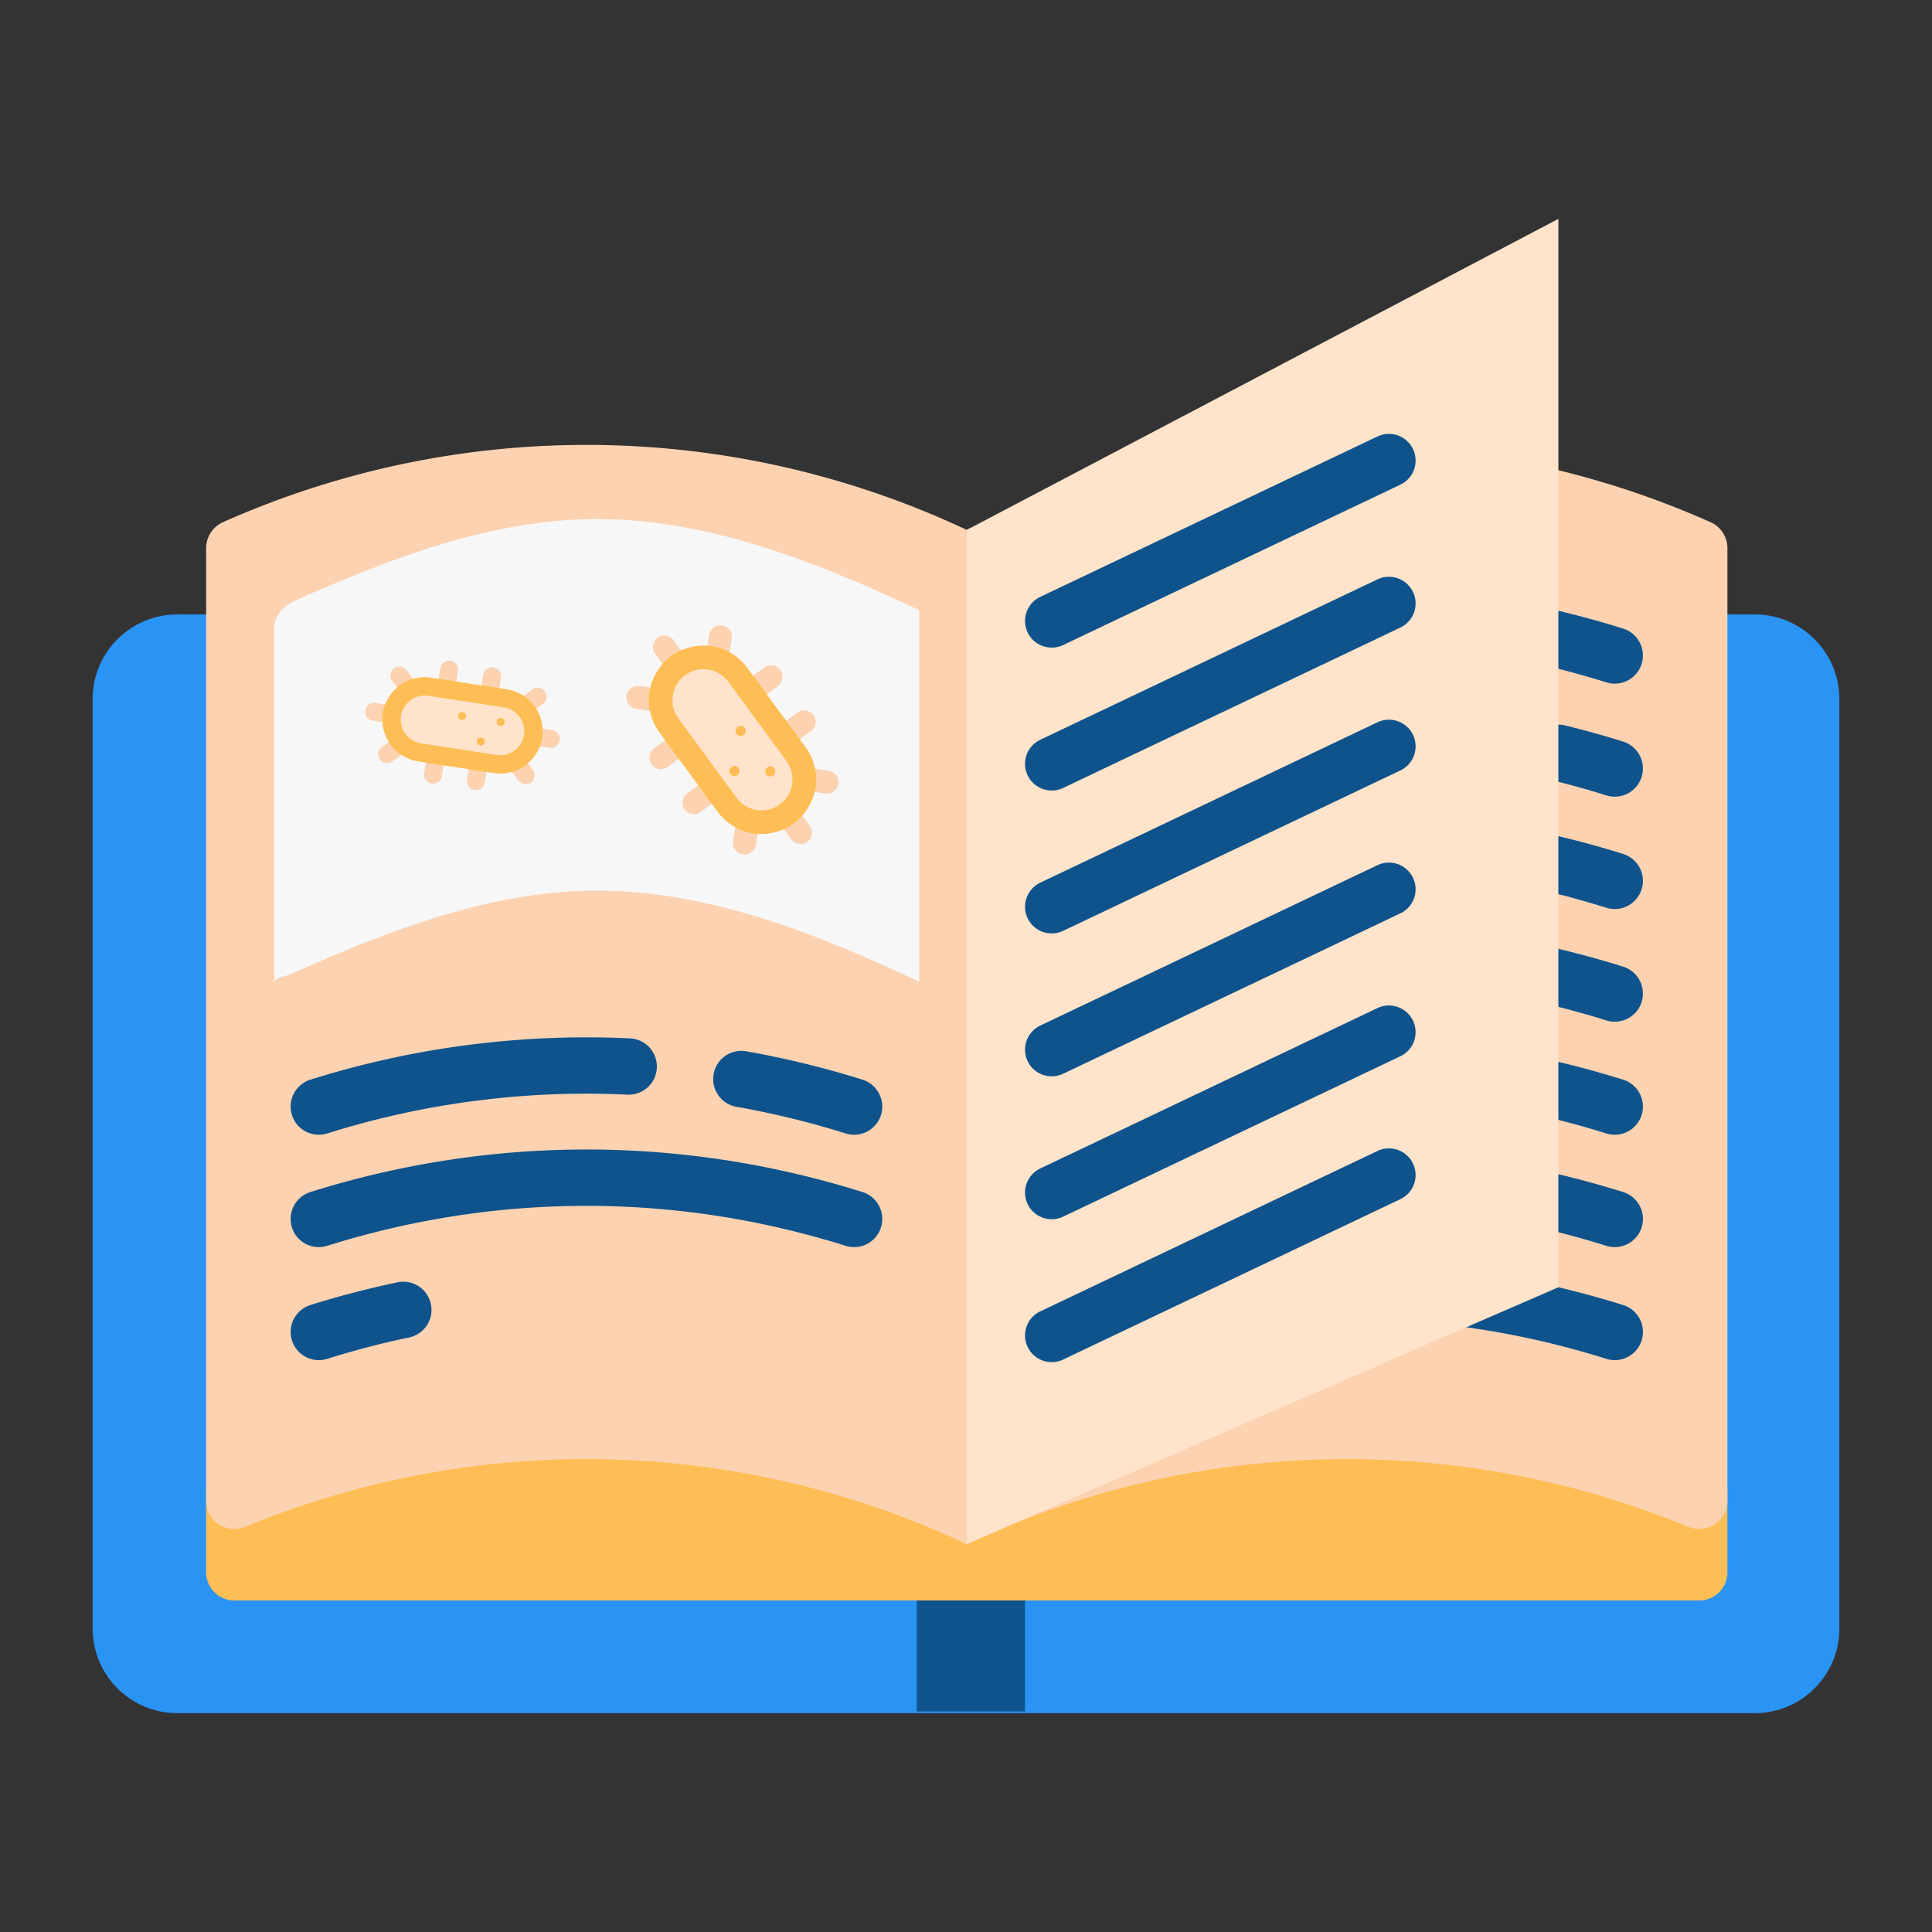 <svg xmlns="http://www.w3.org/2000/svg" width="400" height="400"><rect width="100%" height="100%" fill="#333333" stroke="none"/><path fill="#2A94F4" d="M363.319 127.211H36.682c-9.649 0-17.499 7.848-17.499 17.496v192.484c0 9.648 7.85 17.498 17.499 17.498H363.32c9.648 0 17.498-7.85 17.498-17.498V144.707c-.001-9.648-7.85-17.496-17.499-17.496z"/><path fill="#FFBE55" d="M357.646 308.027v17.498a5.834 5.834 0 0 1-5.832 5.834H48.506a5.834 5.834 0 0 1-5.832-5.834v-17.498l34.837-17.498 139.988 5.832 116.655-5.832 23.492 17.498z"/><path fill="#FCD2B1" d="M50.857 316.08a184.95 184.95 0 0 1 149.303 3.613V109.711a184.95 184.95 0 0 0-154.022-1.586c-2.112.941-3.464 3.078-3.464 5.391v197.232c0 4.215 4.289 6.941 8.183 5.332zm149.303 3.613a184.947 184.947 0 0 1 149.302-3.613c3.895 1.609 8.184-1.117 8.184-5.332V113.516c0-2.312-1.353-4.449-3.464-5.391a184.947 184.947 0 0 0-154.021 1.586v209.982z"/><path fill="#868491" d="M223.49 281.6a5.834 5.834 0 0 1-1.748-11.4 190.66 190.66 0 0 1 18.051-4.709 5.828 5.828 0 0 1 6.903 4.512 5.825 5.825 0 0 1-4.511 6.902 179.861 179.861 0 0 0-16.946 4.426 5.892 5.892 0 0 1-1.749.269z"/><path fill="#0E538C" d="M334.314 281.6a5.86 5.86 0 0 1-1.748-.27c-22.01-6.912-44.823-9.502-67.785-7.672-3.258.232-6.02-2.145-6.275-5.355a5.836 5.836 0 0 1 5.354-6.277c24.504-1.924 48.771.814 72.204 8.174a5.833 5.833 0 0 1-1.75 11.4zm0-23.399a5.83 5.83 0 0 1-1.748-.271c-35.111-11.027-72.215-11.027-107.326 0-3.086.965-6.357-.746-7.314-3.816a5.837 5.837 0 0 1 3.816-7.312c37.401-11.746 76.921-11.746 114.321 0a5.833 5.833 0 0 1-1.749 11.399z"/><path fill="#868491" d="M223.49 234.938a5.834 5.834 0 0 1-1.748-11.4 190.543 190.543 0 0 1 66.188-8.553 5.834 5.834 0 0 1 5.548 6.105c-.147 3.223-2.836 5.684-6.106 5.549a178.724 178.724 0 0 0-62.133 8.029 5.861 5.861 0 0 1-1.749.27z"/><path fill="#0E538C" d="M334.314 234.938a5.86 5.86 0 0 1-1.748-.27 179.7 179.7 0 0 0-22.603-5.518 5.829 5.829 0 0 1-4.728-6.758c.559-3.17 3.589-5.293 6.756-4.73a191.644 191.644 0 0 1 24.072 5.875 5.837 5.837 0 0 1 3.815 7.314 5.829 5.829 0 0 1-5.564 4.087zm0-23.401a5.86 5.86 0 0 1-1.748-.27c-35.111-11.027-72.215-11.027-107.326 0-3.086.959-6.357-.748-7.314-3.816a5.836 5.836 0 0 1 3.816-7.312c37.401-11.746 76.921-11.746 114.321 0a5.835 5.835 0 0 1 3.816 7.312 5.831 5.831 0 0 1-5.565 4.086z"/><path fill="#868491" d="M223.49 188.207a5.834 5.834 0 0 1-1.748-11.4 190.949 190.949 0 0 1 36.107-7.598c3.247-.391 6.089 1.957 6.441 5.152a5.83 5.83 0 0 1-5.154 6.438 179.484 179.484 0 0 0-33.897 7.139 5.957 5.957 0 0 1-1.749.269z"/><path fill="#0E538C" d="M334.314 188.207a5.86 5.86 0 0 1-1.748-.27 178.746 178.746 0 0 0-50.833-8.209 5.832 5.832 0 0 1-5.741-5.924c.051-3.219 2.865-5.93 5.924-5.742a190.57 190.57 0 0 1 54.147 8.744 5.837 5.837 0 0 1 3.816 7.314 5.838 5.838 0 0 1-5.565 4.087z"/><path fill="#868491" d="M223.49 164.943a5.832 5.832 0 0 1-5.564-4.086 5.838 5.838 0 0 1 3.816-7.314c25.415-7.982 51.721-10.547 78.219-7.598a5.83 5.83 0 0 1 5.154 6.439c-.353 3.199-3.178 5.568-6.441 5.152-24.858-2.758-49.574-.363-73.436 7.137a5.85 5.85 0 0 1-1.748.27z"/><path fill="#0E538C" d="M334.314 164.943a5.86 5.86 0 0 1-1.748-.27 177.71 177.71 0 0 0-11.301-3.146 5.835 5.835 0 0 1-4.284-7.049 5.829 5.829 0 0 1 7.052-4.287c4.039.986 8.082 2.113 12.03 3.352a5.838 5.838 0 0 1 3.816 7.314 5.83 5.83 0 0 1-5.565 4.086z"/><path fill="#868491" d="M223.49 141.545a5.835 5.835 0 0 1-1.742-11.401c4.01-1.26 8.055-2.385 12.024-3.35 3.11-.766 6.282 1.158 7.046 4.289a5.835 5.835 0 0 1-4.289 7.047 179.211 179.211 0 0 0-11.296 3.143 5.826 5.826 0 0 1-1.743.272z"/><path fill="#0E538C" d="M334.314 141.545a5.83 5.83 0 0 1-1.748-.271c-23.867-7.498-48.571-9.891-73.436-7.137-3.223.393-6.088-1.957-6.441-5.152a5.833 5.833 0 0 1 5.154-6.439c26.487-2.947 52.797-.383 78.22 7.6a5.838 5.838 0 0 1 3.815 7.314 5.832 5.832 0 0 1-5.564 4.085zM66.005 281.6a5.835 5.835 0 0 1-5.565-4.086 5.84 5.84 0 0 1 3.816-7.314 190.74 190.74 0 0 1 18.051-4.709 5.826 5.826 0 0 1 6.904 4.512 5.827 5.827 0 0 1-4.512 6.902 179.841 179.841 0 0 0-16.945 4.426 5.902 5.902 0 0 1-1.749.269zm110.823-23.399a5.825 5.825 0 0 1-1.748-.271c-35.111-11.027-72.215-11.027-107.326 0-3.099.965-6.357-.746-7.313-3.816a5.836 5.836 0 0 1 3.815-7.312c37.401-11.746 76.921-11.746 114.321 0a5.833 5.833 0 0 1-1.749 11.399zM66.005 234.938a5.835 5.835 0 0 1-1.749-11.4 190.595 190.595 0 0 1 66.188-8.553 5.836 5.836 0 0 1 5.548 6.105c-.154 3.223-2.871 5.684-6.105 5.549a178.717 178.717 0 0 0-62.135 8.029c-.58.182-1.172.27-1.747.27zm110.823 0a5.855 5.855 0 0 1-1.748-.27 179.727 179.727 0 0 0-22.602-5.518 5.829 5.829 0 0 1-4.729-6.758c.553-3.17 3.595-5.293 6.756-4.73a191.644 191.644 0 0 1 24.072 5.875 5.838 5.838 0 0 1 3.816 7.314 5.83 5.83 0 0 1-5.565 4.087z"/><path fill="#FFE3CA" d="m200.16 109.711 122.486-64.4v221.203L200.16 319.693z"/><path fill="#0E538C" d="m289.934 100.342-69.816 33.207a5.522 5.522 0 0 1-7.358-2.615 5.52 5.52 0 0 1 2.614-7.357l69.816-33.209a5.524 5.524 0 0 1 7.358 2.615 5.52 5.52 0 0 1-2.614 7.359zM289.934 129.928l-69.816 33.207a5.522 5.522 0 0 1-7.358-2.615 5.52 5.52 0 0 1 2.614-7.357l69.816-33.209a5.522 5.522 0 0 1 7.358 2.615 5.52 5.52 0 0 1-2.614 7.359zM289.934 159.514l-69.816 33.207a5.522 5.522 0 0 1-7.358-2.615 5.52 5.52 0 0 1 2.614-7.357l69.816-33.209a5.522 5.522 0 0 1 7.358 2.615 5.52 5.52 0 0 1-2.614 7.359zM289.934 189.1l-69.816 33.207a5.522 5.522 0 0 1-7.358-2.615 5.52 5.52 0 0 1 2.614-7.357l69.816-33.209a5.522 5.522 0 0 1 7.358 2.615 5.52 5.52 0 0 1-2.614 7.359zM289.934 218.686l-69.816 33.207a5.522 5.522 0 0 1-7.358-2.615 5.52 5.52 0 0 1 2.614-7.357l69.816-33.209a5.522 5.522 0 0 1 7.358 2.615 5.52 5.52 0 0 1-2.614 7.359zM289.934 248.271l-69.816 33.207a5.522 5.522 0 0 1-7.358-2.615 5.52 5.52 0 0 1 2.614-7.357l69.816-33.209a5.522 5.522 0 0 1 7.358 2.615 5.52 5.52 0 0 1-2.614 7.359zM189.799 331.359h22.424v22.977h-22.424z"/><path fill="#F7F7F7" d="M190.303 126.314v76.926c-21.295-10.025-43.711-18.846-66.729-18.848-21.6-.002-42.662 8.057-62.804 17.039-2.415 1.078-3.959.881-3.959 2.275v-74.281c0-1.395 1.545-3.844 3.959-4.918 20.142-8.984 41.204-17.043 62.804-17.041 23.017.003 45.433 8.825 66.729 18.848z"/><path fill="#FCD2B1" d="m79.088 154.621 1.399-1.027a8.808 8.808 0 0 0 2.596 2.686l-1.805 1.324a1.851 1.851 0 1 1-2.19-2.983z"/><path fill="#F1E34E" d="m80.487 153.594 1.627-1.193a1.853 1.853 0 0 1 2.267.057c.002.004.005.004.006.006.071.061.139.123.201.193a1.85 1.85 0 0 1-.284 2.727l-1.221.896a8.82 8.82 0 0 1-2.596-2.686z"/><path fill="#FCD2B1" d="m77.745 145.541.361.055 1.645.252a8.879 8.879 0 0 0-.56 3.66l-1.647-.254-.361-.055a1.846 1.846 0 0 1-1.548-2.109 1.85 1.85 0 0 1 2.11-1.549z"/><path fill="#FCD2B1" d="m77.544 149.254 1.648.254h-.001z"/><path fill="#F1E34E" d="m79.751 145.848 1.704.262a1.85 1.85 0 0 1 1.548 2.111v.002a1.85 1.85 0 0 1-2.11 1.547h-.001l-1.702-.262a8.708 8.708 0 0 1 .086-1.859 9.013 9.013 0 0 1 .475-1.801zm5.747-5.291.896 1.221a1.851 1.851 0 0 1-.797 2.811c-.001.002-.005.002-.007.004a1.853 1.853 0 0 1-2.181-.623l-1.194-1.629a8.802 8.802 0 0 1 3.283-1.784z"/><path fill="#FCD2B1" d="m109.302 158.02 1.027 1.4a1.85 1.85 0 0 1-2.984 2.19l-1.324-1.805a8.79 8.79 0 0 0 3.281-1.785z"/><path fill="#F1E34E" d="M105.521 155.994c.052-.037.104-.072.158-.104.001 0 .004 0 .007-.002.07-.043.145-.08.219-.111.002 0 .003 0 .004-.002a1.856 1.856 0 0 1 2.2.617l1.193 1.627a8.776 8.776 0 0 1-3.281 1.785l-.897-1.223a1.853 1.853 0 0 1 .397-2.587zm5.102-5.404 1.704.262a8.797 8.797 0 0 1-.559 3.66l-1.706-.262a1.852 1.852 0 0 1 .561-3.66z"/><path fill="#FCD2B1" d="m88.155 157.885 3.658.561.001.002-.247 1.613-.092.59a1.85 1.85 0 1 1-3.658-.56l.091-.592.247-1.614z"/><path fill="#F1E34E" d="M90.498 154.828a1.854 1.854 0 0 1 1.548 2.113l-.232 1.504-3.658-.561.232-1.508a1.853 1.853 0 0 1 2.11-1.548zm.319-14.279 3.659.561-.23 1.508a1.852 1.852 0 0 1-2.11 1.549 1.853 1.853 0 0 1-1.548-2.111l.229-1.507z"/><path fill="#FCD2B1" d="m97.042 159.25 3.659.562-.249 1.613-.091.59a1.845 1.845 0 0 1-2.11 1.547 1.848 1.848 0 0 1-1.548-2.107l.091-.592.248-1.613z"/><path fill="#F1E34E" d="M99.383 156.195a1.848 1.848 0 0 1 1.548 2.107l-.231 1.51-3.659-.562.232-1.508a1.847 1.847 0 0 1 2.11-1.547zm.322-14.283 3.659.561-.232 1.51a1.85 1.85 0 1 1-3.658-.562l.231-1.509zm7.508 3.065 1.223-.896a8.758 8.758 0 0 1 2.595 2.686l-1.628 1.195a1.855 1.855 0 0 1-2.466-.25 1.85 1.85 0 0 1 .276-2.735z"/><path fill="#EFBE3B" d="m79.751 145.848 1.704.262a1.85 1.85 0 0 1 1.548 2.111 1.848 1.848 0 0 1-2.11 1.549l-1.702-.262a8.708 8.708 0 0 1 .086-1.859 8.945 8.945 0 0 1 .474-1.801z"/><path fill="#FCD2B1" d="M81.585 138.354a1.851 1.851 0 0 1 2.588.396l1.324 1.807a8.85 8.85 0 0 0-3.283 1.783l-1.026-1.398a1.85 1.85 0 0 1 .397-2.588z"/><path fill="#EFBE3B" d="m85.498 140.557.896 1.221a1.851 1.851 0 0 1-.797 2.811c-.001.002-.005.002-.007.004a1.853 1.853 0 0 1-2.181-.623l-1.194-1.629a8.802 8.802 0 0 1 3.283-1.784z"/><path fill="#FCD2B1" d="M93.266 136.795a1.853 1.853 0 0 1 1.549 2.111l-.09.592-.248 1.611h-.001l-3.659-.561.248-1.615.091-.59a1.852 1.852 0 0 1 2.11-1.548z"/><path fill="#EFBE3B" d="m90.817 140.549 3.659.561h.001l-.231 1.508a1.852 1.852 0 0 1-2.11 1.549 1.853 1.853 0 0 1-1.548-2.111l.229-1.507z"/><path fill="#FCD2B1" d="M102.152 138.16a1.851 1.851 0 0 1 1.548 2.109l-.09.592-.246 1.611-3.659-.561.247-1.613.091-.59a1.85 1.85 0 0 1 2.109-1.548z"/><path fill="#EFBE3B" d="m99.705 141.912 3.659.561-.232 1.51a1.85 1.85 0 1 1-3.658-.562l.231-1.509z"/><path fill="#FCD2B1" d="m108.436 144.08 1.806-1.326a1.85 1.85 0 0 1 2.189 2.984l-1.4 1.027a8.766 8.766 0 0 0-2.595-2.685z"/><path fill="#EFBE3B" d="m107.213 144.977 1.223-.896a8.758 8.758 0 0 1 2.595 2.686l-1.628 1.195a1.855 1.855 0 0 1-2.466-.25 1.85 1.85 0 0 1 .276-2.735z"/><path fill="#FCD2B1" d="m112.327 150.852 2.009.309a1.85 1.85 0 1 1-.562 3.658l-.363-.055-1.643-.252a8.78 8.78 0 0 0 .559-3.66z"/><path fill="#EFBE3B" d="m110.623 150.59 1.704.262a8.797 8.797 0 0 1-.559 3.66l-1.706-.262a1.852 1.852 0 0 1 .561-3.66zm-5.102 5.404c.052-.037.104-.072.158-.104.001 0 .004 0 .007-.002.07-.043.145-.08.219-.111.002 0 .003 0 .004-.002a1.856 1.856 0 0 1 2.2.617l1.193 1.627a8.776 8.776 0 0 1-3.281 1.785l-.897-1.223a1.853 1.853 0 0 1 .397-2.587zm-6.138.201a1.848 1.848 0 0 1 1.548 2.107l-.231 1.51-3.659-.562.232-1.508a1.847 1.847 0 0 1 2.11-1.547zm-8.885-1.367a1.854 1.854 0 0 1 1.548 2.113l-.231 1.506-.001-.002-3.658-.561.232-1.508a1.853 1.853 0 0 1 2.11-1.548zm-10.011-1.234 1.627-1.193a1.853 1.853 0 0 1 2.267.057c.002.004.005.004.006.006.071.061.139.123.201.193a1.85 1.85 0 0 1-.284 2.727l-1.221.896a8.82 8.82 0 0 1-2.596-2.686z"/><path fill="#FFBE55" d="M85.498 140.557a8.684 8.684 0 0 1 3.78-.244l1.54.236 3.659.561h.001l5.228.803 3.659.561 1.539.238a8.758 8.758 0 0 1 6.128 4.055 8.756 8.756 0 0 1 1.211 5.945 8.732 8.732 0 0 1-2.939 5.309 8.776 8.776 0 0 1-3.281 1.785 8.723 8.723 0 0 1-3.782.244l-1.539-.236-3.659-.562-5.228-.803-.001-.002-5.198-.797a8.73 8.73 0 0 1-3.532-1.369 8.797 8.797 0 0 1-2.596-2.686 8.738 8.738 0 0 1-1.296-4.086h.001a8.814 8.814 0 0 1 .56-3.66 8.79 8.79 0 0 1 5.745-5.292z"/><path fill="#FFE3CA" d="M104.327 146.457a4.987 4.987 0 0 1 4.167 5.68 4.989 4.989 0 0 1-5.679 4.168l-15.625-2.4a4.987 4.987 0 0 1-4.167-5.68 4.988 4.988 0 0 1 5.68-4.168l15.624 2.4z"/><g fill="#FFBE55"><circle cx="103.656" cy="149.475" r=".815"/><circle cx="99.537" cy="153.506" r=".815"/><circle cx="95.68" cy="148.249" r=".815"/></g><path fill="#FCD2B1" d="m132.437 142.033 2.207.34a11.321 11.321 0 0 0-.081 4.807l-2.85-.438a2.382 2.382 0 1 1 .724-4.709z"/><path fill="#F1E34E" d="m134.644 142.373 2.567.395a2.384 2.384 0 0 1 2.011 2.115l.001.012a2.36 2.36 0 0 1-.017.587 2.384 2.384 0 0 1-2.717 1.994l-1.926-.297a11.317 11.317 0 0 1 .081-4.806z"/><path fill="#FCD2B1" d="m139.478 132.549.278.379 1.267 1.727c-.716.32-1.409.723-2.069 1.207a11.155 11.155 0 0 0-1.77 1.613l-1.27-1.729-.277-.381a2.378 2.378 0 0 1 .511-3.33 2.384 2.384 0 0 1 3.33.514z"/><path fill="#F1E34E" d="m135.915 135.746 1.269 1.729h-.002z"/><path fill="#F1E34E" d="m141.023 134.654 1.312 1.789a2.38 2.38 0 0 1-.511 3.33l-.001.002a2.383 2.383 0 0 1-3.33-.512v-.002l-1.311-1.787a11.155 11.155 0 0 1 1.77-1.613 11.43 11.43 0 0 1 2.071-1.207zm10.048.412-.297 1.93a2.383 2.383 0 0 1-3.284 1.832c-.001 0-.006-.004-.01-.004a2.384 2.384 0 0 1-1.417-2.553l.394-2.568c1.608.119 3.184.58 4.614 1.363z"/><path fill="#FCD2B1" d="m156.841 172.627-.338 2.207a2.383 2.383 0 1 1-4.709-.723l.438-2.848a11.315 11.315 0 0 0 4.609 1.364z"/><path fill="#F1E34E" d="M155.242 167.34c.082.016.161.029.24.051l.008.004c.103.025.204.061.299.098l.006.004a2.382 2.382 0 0 1 1.44 2.562l-.395 2.568a11.334 11.334 0 0 1-4.61-1.363l.297-1.928a2.384 2.384 0 0 1 2.715-1.996zm9.563-.274 1.312 1.789a11.206 11.206 0 0 1-1.771 1.613c-.66.484-1.353.887-2.069 1.207l-1.314-1.791a2.384 2.384 0 0 1 .511-3.33 2.387 2.387 0 0 1 3.331.512z"/><path fill="#FCD2B1" d="m137.717 153.256 2.818 3.842-1.692 1.242-.622.455a2.381 2.381 0 1 1-2.819-3.84l.62-.457 1.695-1.242z"/><path fill="#F1E34E" d="M142.63 152.607a2.383 2.383 0 0 1-.512 3.33l-1.583 1.16-2.818-3.842 1.583-1.158a2.38 2.38 0 0 1 3.33.51zm13.289-12.707 2.818 3.842-1.581 1.162a2.382 2.382 0 1 1-2.819-3.842l1.582-1.162z"/><path fill="#FCD2B1" d="m144.562 162.588 2.818 3.842-1.694 1.24-.619.455a2.383 2.383 0 0 1-2.82-3.842l.62-.455 1.695-1.24z"/><path fill="#F1E34E" d="M149.476 161.938a2.384 2.384 0 0 1-.512 3.33l-1.583 1.162-2.818-3.842 1.583-1.162a2.378 2.378 0 0 1 3.33.512zm13.29-12.708 2.818 3.842-1.583 1.162a2.383 2.383 0 0 1-2.819-3.842l1.584-1.162zm4.045 9.624 1.93.297a11.32 11.32 0 0 1-.083 4.807l-2.57-.395a2.384 2.384 0 0 1-1.992-2.715 2.38 2.38 0 0 1 2.715-1.994z"/><path fill="#EFBE3B" d="m141.023 134.654 1.312 1.789a2.38 2.38 0 0 1-.511 3.33 2.38 2.38 0 0 1-3.33-.512l-1.311-1.787a11.388 11.388 0 0 1 3.84-2.82z"/><path fill="#FCD2B1" d="M149.514 129.502a2.38 2.38 0 0 1 1.994 2.717l-.437 2.848a11.356 11.356 0 0 0-4.614-1.363l.34-2.209a2.38 2.38 0 0 1 2.717-1.993z"/><path fill="#EFBE3B" d="m151.071 135.066-.297 1.93a2.383 2.383 0 0 1-3.284 1.832c-.001 0-.006-.004-.01-.004a2.384 2.384 0 0 1-1.417-2.553l.394-2.568c1.608.119 3.184.58 4.614 1.363z"/><path fill="#FCD2B1" d="M161.562 138.715a2.382 2.382 0 0 1-.511 3.33l-.619.457-1.692 1.24h-.003l-2.818-3.842 1.694-1.242.62-.455a2.38 2.38 0 0 1 3.329.512z"/><path fill="#EFBE3B" d="m155.919 139.9 2.818 3.842h.003l-1.584 1.162a2.382 2.382 0 1 1-2.819-3.842l1.582-1.162z"/><path fill="#FCD2B1" d="M168.408 148.045a2.383 2.383 0 0 1-.511 3.33l-.621.453-1.692 1.244-2.818-3.842 1.692-1.244.62-.455a2.386 2.386 0 0 1 3.33.514z"/><path fill="#EFBE3B" d="m162.766 149.23 2.818 3.842-1.583 1.162a2.383 2.383 0 0 1-2.819-3.842l1.584-1.162z"/><path fill="#FCD2B1" d="m168.741 159.15 2.849.436a2.384 2.384 0 0 1 1.991 2.719 2.38 2.38 0 0 1-2.715 1.99l-2.208-.338c.367-1.566.403-3.209.083-4.807z"/><path fill="#EFBE3B" d="m166.811 158.854 1.93.297a11.32 11.32 0 0 1-.083 4.807l-2.57-.395a2.384 2.384 0 0 1-1.992-2.715 2.38 2.38 0 0 1 2.715-1.994z"/><path fill="#FCD2B1" d="m166.118 168.855 1.546 2.109a2.38 2.38 0 0 1-.511 3.328 2.385 2.385 0 0 1-3.33-.51l-.28-.383-1.266-1.725c.717-.32 1.41-.723 2.069-1.207a11.117 11.117 0 0 0 1.772-1.612z"/><path fill="#EFBE3B" d="m164.805 167.066 1.312 1.789a11.206 11.206 0 0 1-1.771 1.613c-.66.484-1.353.887-2.069 1.207l-1.314-1.791a2.384 2.384 0 0 1 .511-3.33 2.387 2.387 0 0 1 3.331.512zm-9.563.274c.082.016.161.029.24.051l.008.004c.103.025.204.061.299.098l.006.004a2.382 2.382 0 0 1 1.44 2.562l-.395 2.568a11.334 11.334 0 0 1-4.61-1.363l.297-1.928a2.384 2.384 0 0 1 2.715-1.996zm-5.766-5.402a2.384 2.384 0 0 1-.512 3.33l-1.583 1.162-2.818-3.842 1.583-1.162a2.378 2.378 0 0 1 3.33.512zm-6.846-9.331a2.383 2.383 0 0 1-.512 3.33l-1.583 1.16-2.818-3.842 1.583-1.158a2.38 2.38 0 0 1 3.33.51zm-7.986-10.234 2.567.395a2.384 2.384 0 0 1 2.011 2.115l.001.012a2.36 2.36 0 0 1-.017.587 2.384 2.384 0 0 1-2.717 1.994l-1.926-.297a11.317 11.317 0 0 1 .081-4.806z"/><path fill="#FFBE55" d="M151.071 135.066c1.4.768 2.656 1.848 3.662 3.219l1.186 1.615 2.818 3.842h.003l4.026 5.488 2.818 3.842 1.186 1.615a11.268 11.268 0 0 1 1.887 9.27 11.271 11.271 0 0 1-4.311 6.511 11.249 11.249 0 0 1-7.506 2.158 11.334 11.334 0 0 1-4.61-1.363 11.228 11.228 0 0 1-3.664-3.219l-1.187-1.615-2.818-3.842-4.027-5.49-4.004-5.457a11.24 11.24 0 0 1-1.968-4.461 11.322 11.322 0 0 1 .081-4.807 11.226 11.226 0 0 1 2.539-4.898h.002a11.155 11.155 0 0 1 1.77-1.613 11.24 11.24 0 0 1 7.503-2.158c1.608.119 3.184.58 4.614 1.363z"/><path fill="#FFE3CA" d="M162.836 157.574a6.419 6.419 0 0 1-1.376 8.963c-2.85 2.092-6.869 1.473-8.961-1.377l-12.037-16.406a6.419 6.419 0 0 1 1.376-8.961 6.415 6.415 0 0 1 8.961 1.377l12.037 16.404z"/><g fill="#FFBE55"><circle cx="159.479" cy="159.708" r="1.049"/><circle cx="152.062" cy="159.632" r="1.049"/><circle cx="153.336" cy="151.335" r="1.049"/></g></svg>